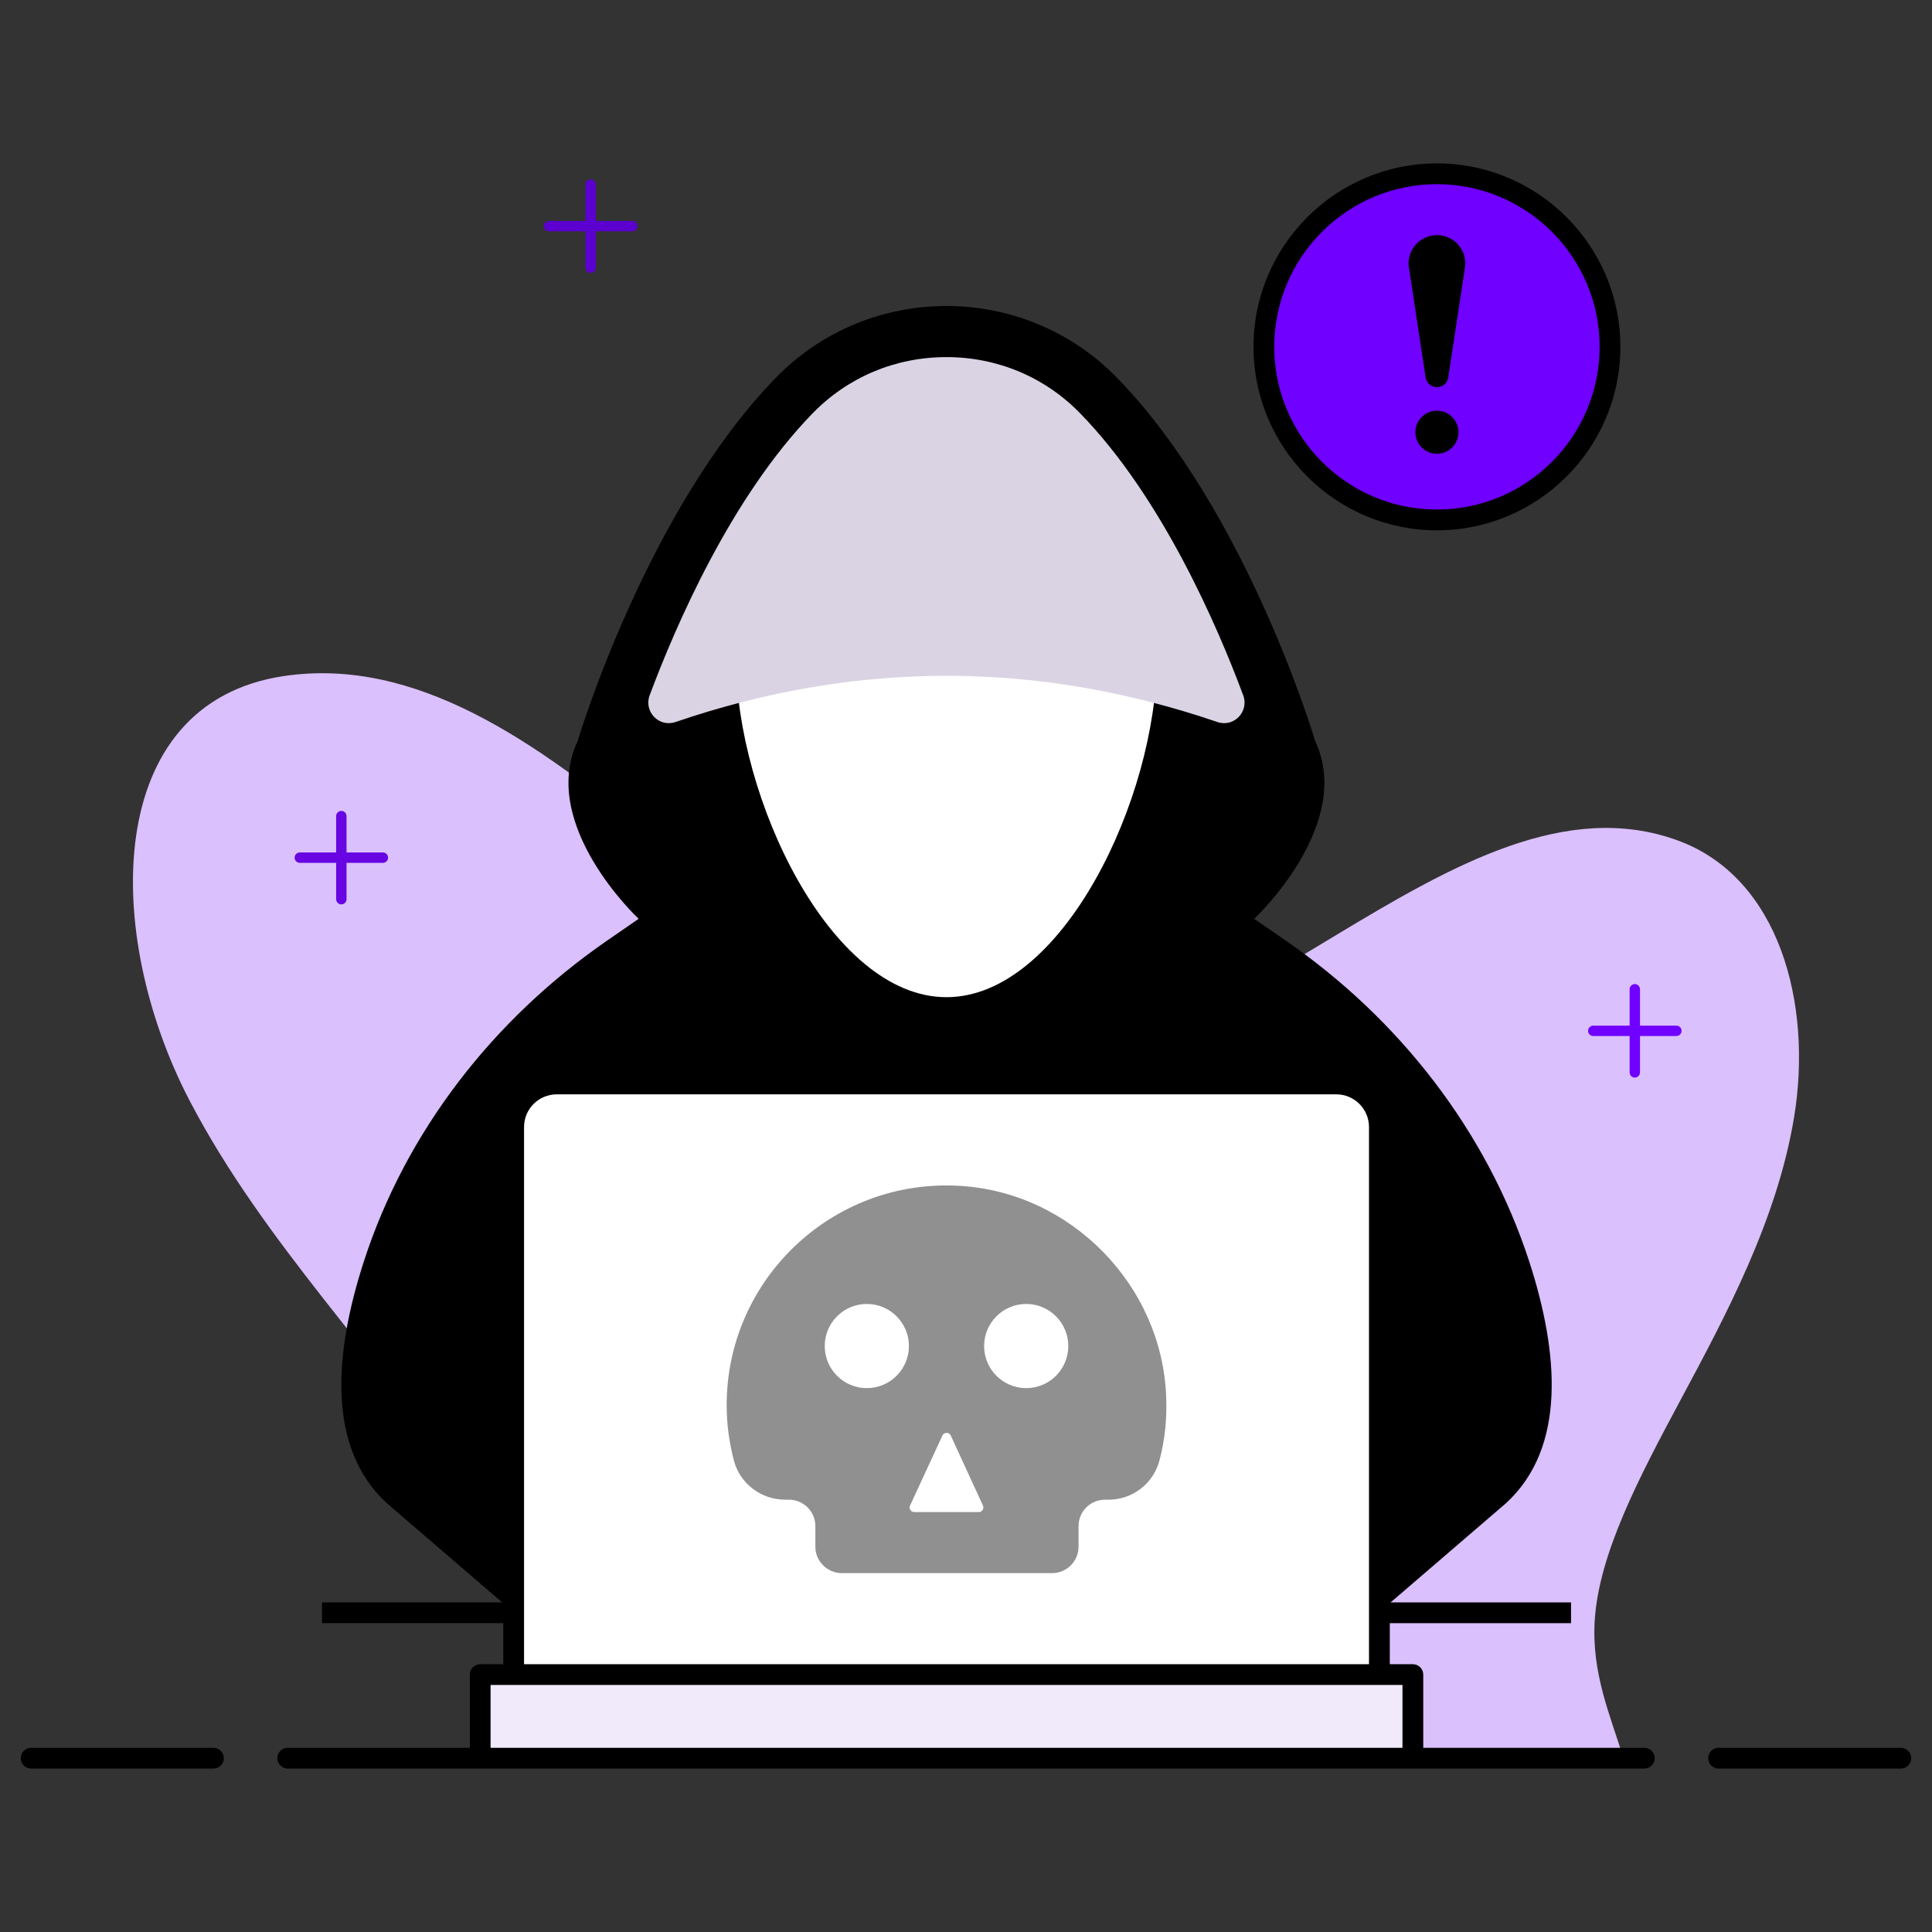 <svg xmlns="http://www.w3.org/2000/svg" enable-background="new 0 0 93 93" viewBox="0 0 93 93"><rect x="0" y="0" width="93" height="93" fill="#333333" stroke="none"/><path fill="#dac0fc" d="M21.697,70.784c3.06,5.016,3.81,9.644,3.949,13.85h52.503
						c-0.628-2.034-1.552-4.111-1.382-6.668c0.213-3.185,2.103-6.796,4.129-10.576
						c2.194-4.093,4.65-8.675,5.464-13.603c0.901-5.453-0.696-11.548-5.61-13.335
						c-10.684-3.886-21.973,12.51-33.239,10.453c-10.701-1.954-21.138-20.241-33.842-18.363
						c-8.732,1.291-8.727,12.397-4.551,20.421C12.741,59.921,18.459,65.476,21.697,70.784z" class="colorfcf0c0 svgShape"/><path d="M91.5 85.134h-8.773c-.276 0-.5-.224-.5-.5s.224-.5.5-.5H91.5c.276 0 .5.224.5.5S91.776 85.134 91.5 85.134zM10.274 85.134H1.5c-.276 0-.5-.224-.5-.5s.224-.5.5-.5h8.774c.276 0 .5.224.5.5S10.551 85.134 10.274 85.134zM72.497 72.356l-7.924 6.814H26.541l-7.924-6.814c-2.912-2.685-2.518-7.256-1.11-11.611 2.041-6.313 6.265-11.707 11.731-15.478l1.504-1.038c0 0-4.833-4.511-2.936-8.556 0 0 3.282-11.039 9.523-17.471 4.487-4.63 11.969-4.63 16.457 0 6.253 6.432 9.523 17.471 9.523 17.471 1.897 4.045-2.936 8.556-2.936 8.556l1.503 1.038c5.466 3.771 9.69 9.165 11.743 15.478C75.027 65.1 75.421 69.671 72.497 72.356z" class="color000000 svgShape"/><path fill="#fff" d="M24.725,54.252v26.357h41.674V54.252c0-1.145-0.928-2.073-2.073-2.073h-37.528
				C25.653,52.178,24.725,53.107,24.725,54.252z" class="colorffffff svgShape"/><rect width="44.895" height="4.026" x="23.115" y="80.609" fill="#f1eafa" class="coloreaf3fa svgShape"/><path d="M79.152,84.134H68.51v-3.525c0-0.276-0.224-0.5-0.5-0.5h-1.11V54.251
					c0-1.419-1.154-2.573-2.573-2.573H26.798c-1.418,0-2.572,1.154-2.572,2.573v25.857h-1.11
					c-0.276,0-0.5,0.224-0.5,0.5v3.525h-8.767c-0.276,0-0.5,0.224-0.5,0.5s0.224,0.5,0.5,0.5
					c6.043,0,7.037,0.001,65.304,0c0.276,0,0.5-0.224,0.5-0.5S79.429,84.134,79.152,84.134z
					 M25.226,54.251c0-0.868,0.705-1.573,1.572-1.573h37.528c0.867,0,1.573,0.706,1.573,1.573v25.857
					H25.226V54.251z M23.615,81.109c12.637,0,35.648,0,43.895,0v3.025H23.615V81.109z" class="color000000 svgShape"/><rect width="8.757" height="1" x="66.867" y="77.134" class="color000000 svgShape"/><rect width="8.757" height="1" x="15.5" y="77.134" class="color000000 svgShape"/><path fill="#fff" d="M35.43,31.704c0,6.674,4.535,16.297,10.129,16.297
				c5.594,0,10.128-9.623,10.128-16.297H35.43z" class="colorffffff svgShape"/><path fill="#dad3e3" d="M58.606,34.757c0.789,0.269,1.53-0.506,1.238-1.287
					c-1.248-3.349-3.915-9.529-7.833-13.558c-1.701-1.756-3.993-2.722-6.455-2.722
					c-2.461,0-4.754,0.967-6.456,2.723c-3.908,4.028-6.577,10.206-7.828,13.556
					c-0.292,0.781,0.449,1.557,1.238,1.288C41.209,31.788,49.908,31.788,58.606,34.757z" class="colord3dce3 svgShape"/><path fill="#909091" d="M56.137,67.273c0.038,1.029-0.064,2.046-0.318,2.999
						c-0.28,1.131-1.296,1.919-2.465,1.919H53.189c-0.711,0-1.271,0.572-1.271,1.271v0.991
						c0,0.699-0.572,1.271-1.271,1.271H40.52c-0.699,0-1.271-0.572-1.271-1.271V73.461
						c0-0.699-0.572-1.271-1.271-1.271h-0.178c-1.144,0-2.16-0.75-2.465-1.855
						c-0.229-0.864-0.356-1.766-0.356-2.694c0-6.061,5.096-10.903,11.182-10.56
						C51.55,57.373,55.959,61.885,56.137,67.273z" class="color919090 svgShape"/><circle cx="41.726" cy="64.794" r="2.026" fill="#fff" class="colorffffff svgShape"/><circle cx="49.398" cy="64.794" r="2.026" fill="#fff" class="colorffffff svgShape"/><path fill="#fff" d="M47.115,72.785h-3.107c-0.162,0-0.269-0.168-0.201-0.314l1.558-3.369
						c0.079-0.172,0.323-0.171,0.402,0l1.549,3.369C47.384,72.618,47.277,72.785,47.115,72.785z" class="colorffffff svgShape"/><circle cx="69.169" cy="16.697" r="8.331" fill="#7000ff" class="colorffd200 svgShape"/><path d="M69.169,25.528c-4.869,0-8.831-3.962-8.831-8.832s3.962-8.831,8.831-8.831
						S78,11.827,78,16.696S74.038,25.528,69.169,25.528z M69.169,8.865c-4.318,0-7.831,3.513-7.831,7.831
						c0,4.318,3.513,7.832,7.831,7.832S77,21.015,77,16.696C77,12.378,73.487,8.865,69.169,8.865z" class="color000000 svgShape"/><path d="M70.53,12.795l-0.809,5.335c-0.023,0.288-0.262,0.507-0.55,0.507
							s-0.527-0.22-0.553-0.507l-0.809-5.335c-0.068-0.795,0.561-1.477,1.362-1.477
							C69.969,11.317,70.597,12,70.53,12.795z" class="color000000 svgShape"/><circle cx="69.169" cy="20.807" r="1.037" class="color000000 svgShape"/><g class="color000000 svgShape"><path fill="#6706e2" d="M18.431,41.034h-1.75v-1.75c0-0.138-0.112-0.25-0.25-0.25s-0.25,0.112-0.25,0.25v1.75h-1.75
				c-0.138,0-0.25,0.112-0.25,0.25s0.112,0.25,0.25,0.25h1.75v1.75c0,0.138,0.112,0.25,0.25,0.25s0.25-0.112,0.25-0.25
				v-1.75h1.75c0.138,0,0.25-0.112,0.25-0.25S18.568,41.034,18.431,41.034z" class="color2e1c66 svgShape"/></g><g class="color000000 svgShape"><path fill="#7000ff" d="M80.694,49.371h-1.75v-1.75c0-0.138-0.112-0.25-0.25-0.25s-0.25,0.112-0.25,0.25v1.75h-1.75
				c-0.138,0-0.25,0.112-0.25,0.25s0.112,0.25,0.25,0.25h1.75v1.75c0,0.138,0.112,0.25,0.25,0.25s0.25-0.112,0.25-0.25
				v-1.75h1.75c0.138,0,0.25-0.112,0.25-0.25S80.832,49.371,80.694,49.371z" class="colorff6700 svgShape"/></g><g class="color000000 svgShape"><path fill="#5b00ce" d="M30.431,10.636h-1.75v-1.75c0-0.138-0.112-0.25-0.25-0.25s-0.25,0.112-0.25,0.25v1.75h-1.75
				c-0.138,0-0.25,0.112-0.25,0.25s0.112,0.25,0.25,0.25h1.75v1.75c0,0.138,0.112,0.25,0.25,0.25s0.25-0.112,0.25-0.25
				v-1.75h1.75c0.138,0,0.25-0.112,0.25-0.25S30.568,10.636,30.431,10.636z" class="color00ce4a svgShape"/></g></svg>